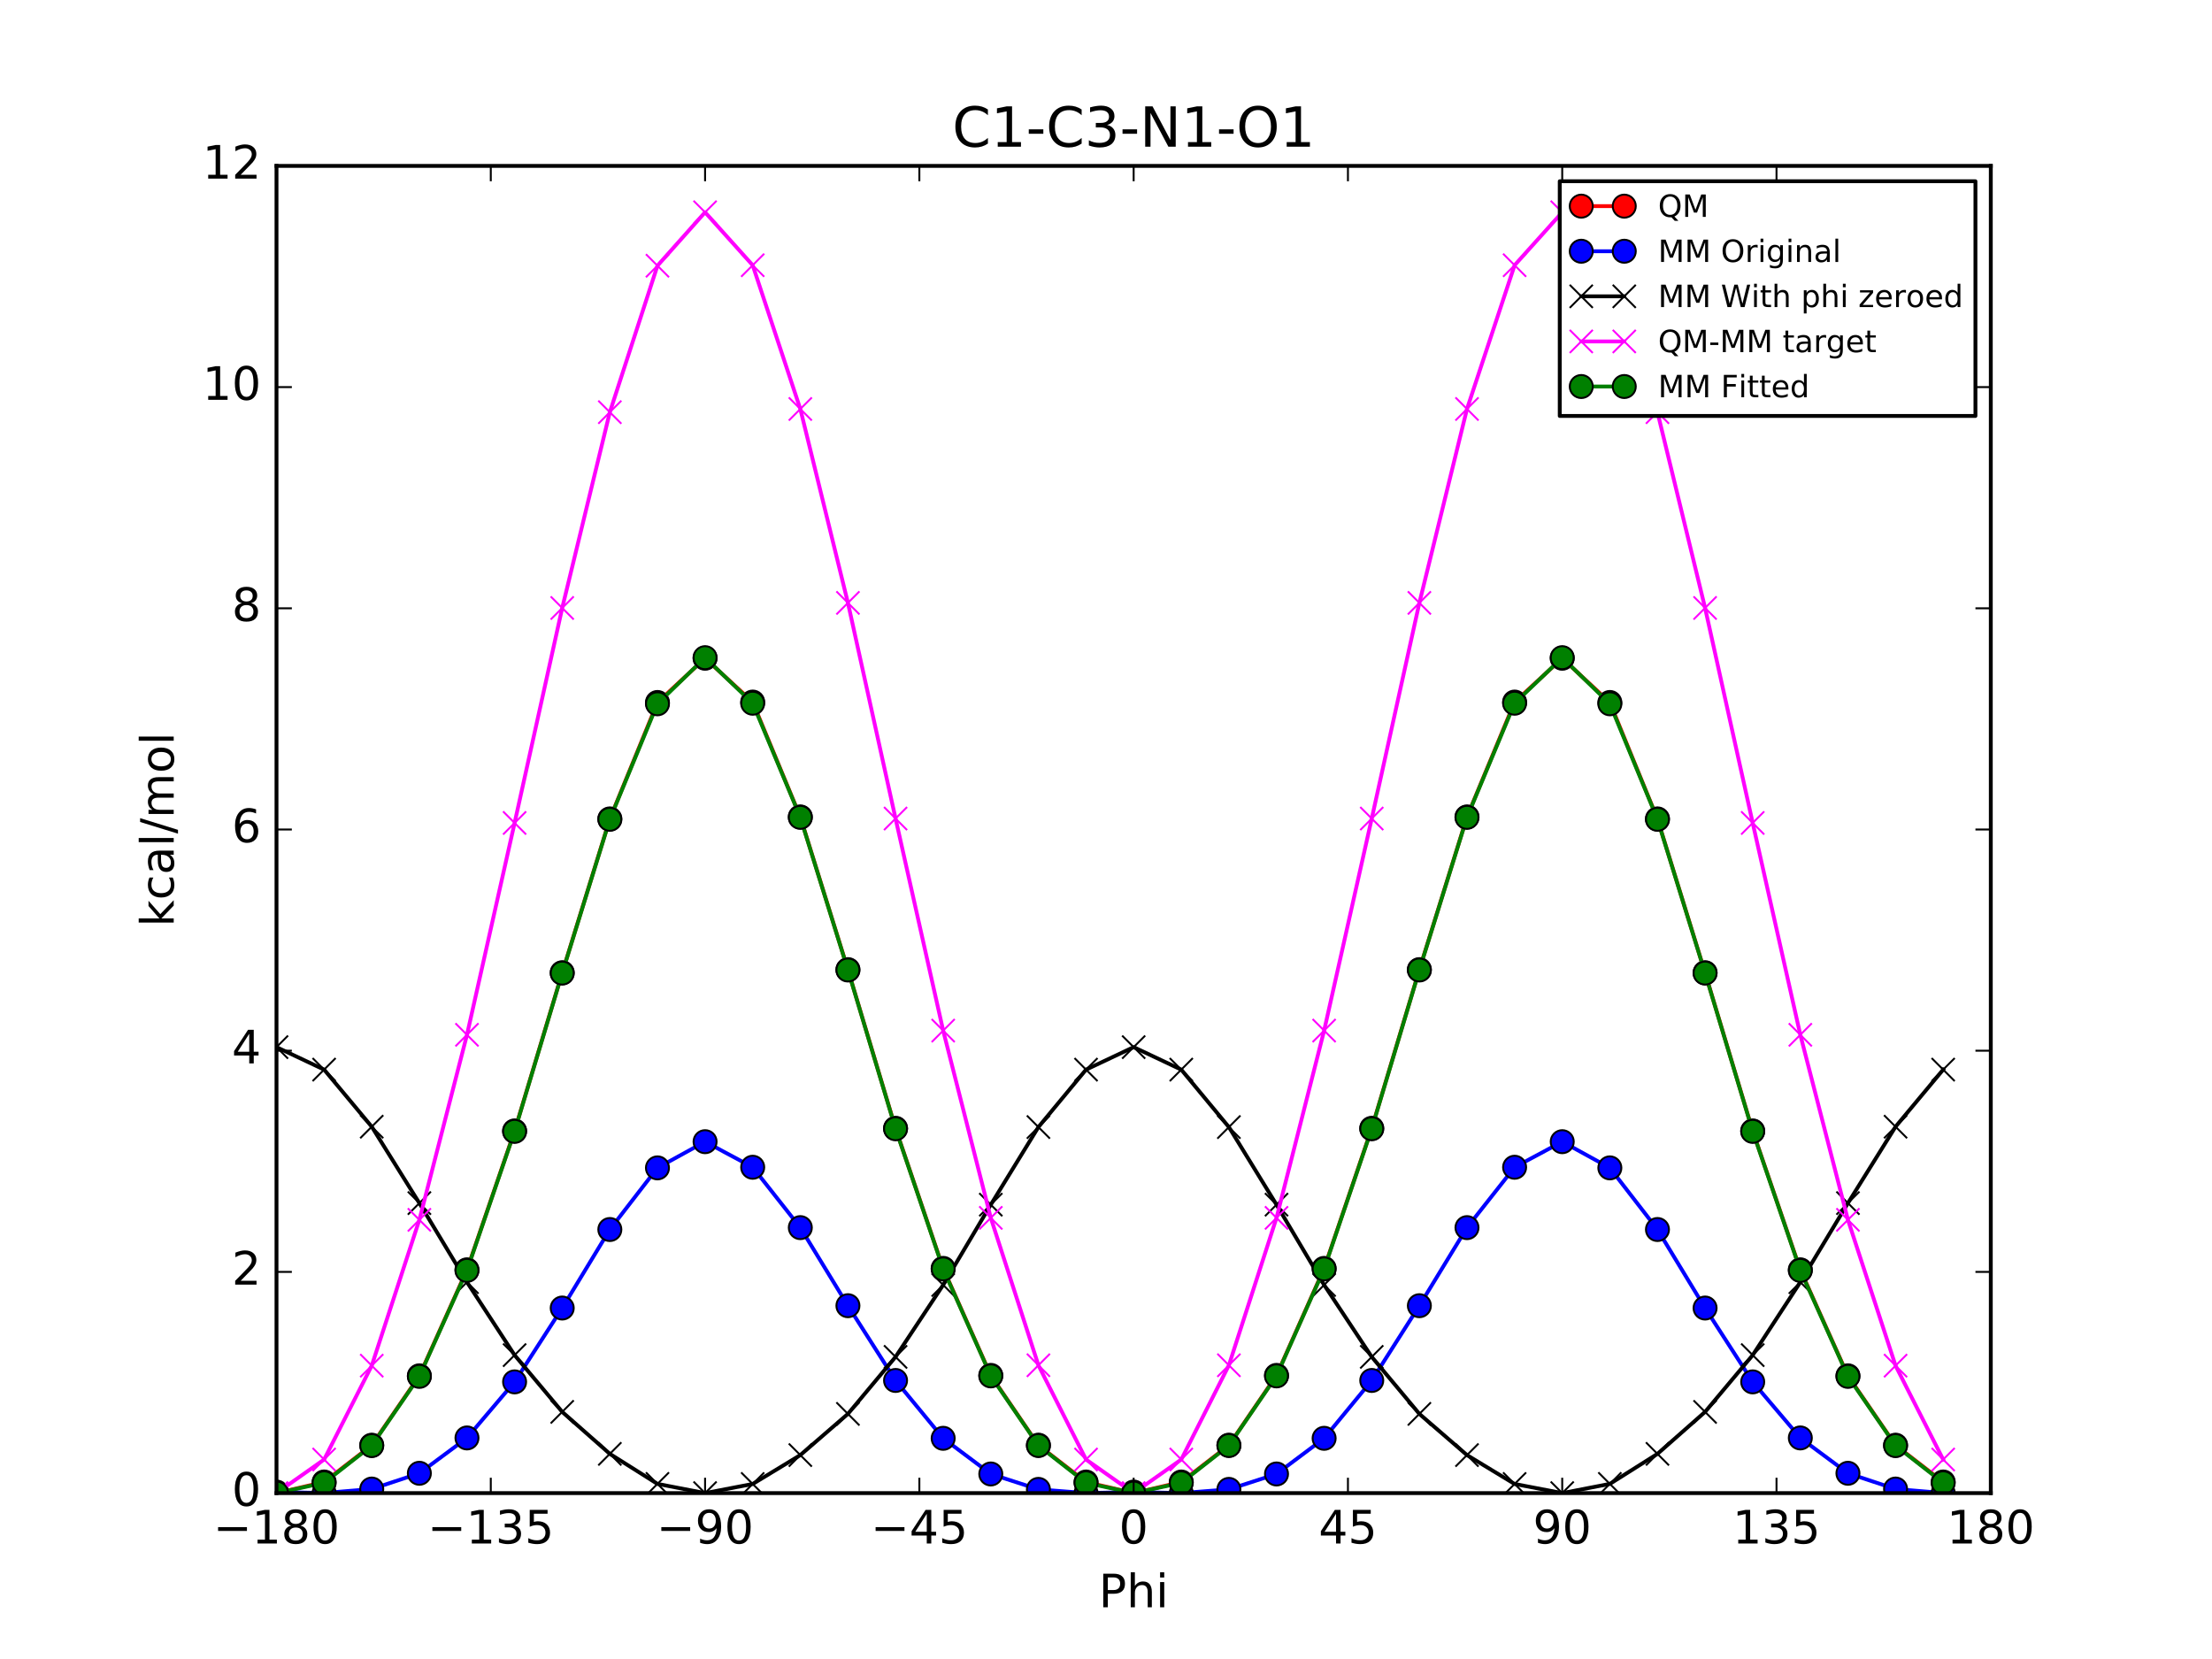<?xml version="1.0" encoding="utf-8" standalone="no"?>
<!DOCTYPE svg PUBLIC "-//W3C//DTD SVG 1.1//EN"
  "http://www.w3.org/Graphics/SVG/1.1/DTD/svg11.dtd">
<!-- Created with matplotlib (http://matplotlib.org/) -->
<svg height="432pt" version="1.1" viewBox="0 0 576 432" width="576pt" xmlns="http://www.w3.org/2000/svg" xmlns:xlink="http://www.w3.org/1999/xlink">
 <defs>
  <style type="text/css">
*{stroke-linecap:butt;stroke-linejoin:round;stroke-miterlimit:100000;}
  </style>
 </defs>
 <g id="figure_1">
  <g id="patch_1">
   <path d="M 0 432 
L 576 432 
L 576 0 
L 0 0 
z
" style="fill:#ffffff;"/>
  </g>
  <g id="axes_1">
   <g id="patch_2">
    <path d="M 72 388.8 
L 518.4 388.8 
L 518.4 43.2 
L 72 43.2 
z
" style="fill:#ffffff;"/>
   </g>
   <g id="line2d_1">
    <path clip-path="url(#p443907a403)" d="M 72 388.8 
L 84.4 385.908 
L 96.8 376.331 
L 109.2 358.258 
L 121.6 330.658 
L 134 294.492 
L 146.4 253.295 
L 158.8 213.243 
L 171.2 182.923 
L 183.6 171.404 
L 196 182.816 
L 208.4 212.728 
L 220.8 252.492 
L 233.2 293.807 
L 245.6 330.288 
L 258 358.15 
L 270.4 376.326 
L 282.8 385.913 
L 295.2 388.8 
L 307.6 385.913 
L 320 376.326 
L 332.4 358.15 
L 344.8 330.288 
L 357.2 293.807 
L 369.6 252.492 
L 382 212.728 
L 394.4 182.816 
L 406.8 171.404 
L 419.2 182.923 
L 431.6 213.243 
L 444 253.295 
L 456.4 294.492 
L 468.8 330.658 
L 481.2 358.258 
L 493.6 376.331 
L 506 385.908 
" style="fill:none;stroke:#ff0000;stroke-linecap:square;"/>
    <defs>
     <path d="M 0 3 
C 0.796 3 1.559 2.684 2.121 2.121 
C 2.684 1.559 3 0.796 3 0 
C 3 -0.796 2.684 -1.559 2.121 -2.121 
C 1.559 -2.684 0.796 -3 0 -3 
C -0.796 -3 -1.559 -2.684 -2.121 -2.121 
C -2.684 -1.559 -3 -0.796 -3 0 
C -3 0.796 -2.684 1.559 -2.121 2.121 
C -1.559 2.684 -0.796 3 0 3 
z
" id="m8c9dadb087" style="stroke:#000000;stroke-width:0.5;"/>
    </defs>
    <g clip-path="url(#p443907a403)">
     <use style="fill:#ff0000;stroke:#000000;stroke-width:0.5;" x="72.0" xlink:href="#m8c9dadb087" y="388.8"/>
     <use style="fill:#ff0000;stroke:#000000;stroke-width:0.5;" x="84.4" xlink:href="#m8c9dadb087" y="385.908"/>
     <use style="fill:#ff0000;stroke:#000000;stroke-width:0.5;" x="96.8" xlink:href="#m8c9dadb087" y="376.331"/>
     <use style="fill:#ff0000;stroke:#000000;stroke-width:0.5;" x="109.2" xlink:href="#m8c9dadb087" y="358.258"/>
     <use style="fill:#ff0000;stroke:#000000;stroke-width:0.5;" x="121.6" xlink:href="#m8c9dadb087" y="330.658"/>
     <use style="fill:#ff0000;stroke:#000000;stroke-width:0.5;" x="134" xlink:href="#m8c9dadb087" y="294.492"/>
     <use style="fill:#ff0000;stroke:#000000;stroke-width:0.5;" x="146.4" xlink:href="#m8c9dadb087" y="253.295"/>
     <use style="fill:#ff0000;stroke:#000000;stroke-width:0.5;" x="158.8" xlink:href="#m8c9dadb087" y="213.243"/>
     <use style="fill:#ff0000;stroke:#000000;stroke-width:0.5;" x="171.2" xlink:href="#m8c9dadb087" y="182.923"/>
     <use style="fill:#ff0000;stroke:#000000;stroke-width:0.5;" x="183.6" xlink:href="#m8c9dadb087" y="171.404"/>
     <use style="fill:#ff0000;stroke:#000000;stroke-width:0.5;" x="196" xlink:href="#m8c9dadb087" y="182.816"/>
     <use style="fill:#ff0000;stroke:#000000;stroke-width:0.5;" x="208.4" xlink:href="#m8c9dadb087" y="212.728"/>
     <use style="fill:#ff0000;stroke:#000000;stroke-width:0.5;" x="220.8" xlink:href="#m8c9dadb087" y="252.492"/>
     <use style="fill:#ff0000;stroke:#000000;stroke-width:0.5;" x="233.2" xlink:href="#m8c9dadb087" y="293.807"/>
     <use style="fill:#ff0000;stroke:#000000;stroke-width:0.5;" x="245.6" xlink:href="#m8c9dadb087" y="330.288"/>
     <use style="fill:#ff0000;stroke:#000000;stroke-width:0.5;" x="258" xlink:href="#m8c9dadb087" y="358.15"/>
     <use style="fill:#ff0000;stroke:#000000;stroke-width:0.5;" x="270.4" xlink:href="#m8c9dadb087" y="376.326"/>
     <use style="fill:#ff0000;stroke:#000000;stroke-width:0.5;" x="282.8" xlink:href="#m8c9dadb087" y="385.913"/>
     <use style="fill:#ff0000;stroke:#000000;stroke-width:0.5;" x="295.2" xlink:href="#m8c9dadb087" y="388.8"/>
     <use style="fill:#ff0000;stroke:#000000;stroke-width:0.5;" x="307.6" xlink:href="#m8c9dadb087" y="385.913"/>
     <use style="fill:#ff0000;stroke:#000000;stroke-width:0.5;" x="320" xlink:href="#m8c9dadb087" y="376.326"/>
     <use style="fill:#ff0000;stroke:#000000;stroke-width:0.5;" x="332.4" xlink:href="#m8c9dadb087" y="358.15"/>
     <use style="fill:#ff0000;stroke:#000000;stroke-width:0.5;" x="344.8" xlink:href="#m8c9dadb087" y="330.288"/>
     <use style="fill:#ff0000;stroke:#000000;stroke-width:0.5;" x="357.2" xlink:href="#m8c9dadb087" y="293.807"/>
     <use style="fill:#ff0000;stroke:#000000;stroke-width:0.5;" x="369.6" xlink:href="#m8c9dadb087" y="252.492"/>
     <use style="fill:#ff0000;stroke:#000000;stroke-width:0.5;" x="382" xlink:href="#m8c9dadb087" y="212.728"/>
     <use style="fill:#ff0000;stroke:#000000;stroke-width:0.5;" x="394.4" xlink:href="#m8c9dadb087" y="182.816"/>
     <use style="fill:#ff0000;stroke:#000000;stroke-width:0.5;" x="406.8" xlink:href="#m8c9dadb087" y="171.404"/>
     <use style="fill:#ff0000;stroke:#000000;stroke-width:0.5;" x="419.2" xlink:href="#m8c9dadb087" y="182.923"/>
     <use style="fill:#ff0000;stroke:#000000;stroke-width:0.5;" x="431.6" xlink:href="#m8c9dadb087" y="213.243"/>
     <use style="fill:#ff0000;stroke:#000000;stroke-width:0.5;" x="444" xlink:href="#m8c9dadb087" y="253.295"/>
     <use style="fill:#ff0000;stroke:#000000;stroke-width:0.5;" x="456.4" xlink:href="#m8c9dadb087" y="294.492"/>
     <use style="fill:#ff0000;stroke:#000000;stroke-width:0.5;" x="468.8" xlink:href="#m8c9dadb087" y="330.658"/>
     <use style="fill:#ff0000;stroke:#000000;stroke-width:0.5;" x="481.2" xlink:href="#m8c9dadb087" y="358.258"/>
     <use style="fill:#ff0000;stroke:#000000;stroke-width:0.5;" x="493.6" xlink:href="#m8c9dadb087" y="376.331"/>
     <use style="fill:#ff0000;stroke:#000000;stroke-width:0.5;" x="506" xlink:href="#m8c9dadb087" y="385.908"/>
    </g>
   </g>
   <g id="line2d_2">
    <path clip-path="url(#p443907a403)" d="M 72 388.525 
L 84.4 388.777 
L 96.8 387.743 
L 109.2 383.638 
L 121.6 374.436 
L 134 359.839 
L 146.4 340.609 
L 158.8 320.163 
L 171.2 304.113 
L 183.6 297.294 
L 196 303.949 
L 208.4 319.671 
L 220.8 340.003 
L 233.2 359.468 
L 245.6 374.532 
L 258 383.82 
L 270.4 387.834 
L 282.8 388.8 
L 295.2 388.525 
L 307.6 388.8 
L 320 387.834 
L 332.4 383.82 
L 344.8 374.532 
L 357.2 359.468 
L 369.6 340.003 
L 382 319.672 
L 394.4 303.949 
L 406.8 297.293 
L 419.2 304.113 
L 431.6 320.162 
L 444 340.609 
L 456.4 359.838 
L 468.8 374.436 
L 481.2 383.638 
L 493.6 387.743 
L 506 388.777 
" style="fill:none;stroke:#0000ff;stroke-linecap:square;"/>
    <defs>
     <path d="M 0 3 
C 0.796 3 1.559 2.684 2.121 2.121 
C 2.684 1.559 3 0.796 3 0 
C 3 -0.796 2.684 -1.559 2.121 -2.121 
C 1.559 -2.684 0.796 -3 0 -3 
C -0.796 -3 -1.559 -2.684 -2.121 -2.121 
C -2.684 -1.559 -3 -0.796 -3 0 
C -3 0.796 -2.684 1.559 -2.121 2.121 
C -1.559 2.684 -0.796 3 0 3 
z
" id="mc5189f7832" style="stroke:#000000;stroke-width:0.5;"/>
    </defs>
    <g clip-path="url(#p443907a403)">
     <use style="fill:#0000ff;stroke:#000000;stroke-width:0.5;" x="72.0" xlink:href="#mc5189f7832" y="388.525"/>
     <use style="fill:#0000ff;stroke:#000000;stroke-width:0.5;" x="84.4" xlink:href="#mc5189f7832" y="388.777"/>
     <use style="fill:#0000ff;stroke:#000000;stroke-width:0.5;" x="96.8" xlink:href="#mc5189f7832" y="387.743"/>
     <use style="fill:#0000ff;stroke:#000000;stroke-width:0.5;" x="109.2" xlink:href="#mc5189f7832" y="383.638"/>
     <use style="fill:#0000ff;stroke:#000000;stroke-width:0.5;" x="121.6" xlink:href="#mc5189f7832" y="374.436"/>
     <use style="fill:#0000ff;stroke:#000000;stroke-width:0.5;" x="134" xlink:href="#mc5189f7832" y="359.839"/>
     <use style="fill:#0000ff;stroke:#000000;stroke-width:0.5;" x="146.4" xlink:href="#mc5189f7832" y="340.609"/>
     <use style="fill:#0000ff;stroke:#000000;stroke-width:0.5;" x="158.8" xlink:href="#mc5189f7832" y="320.163"/>
     <use style="fill:#0000ff;stroke:#000000;stroke-width:0.5;" x="171.2" xlink:href="#mc5189f7832" y="304.113"/>
     <use style="fill:#0000ff;stroke:#000000;stroke-width:0.5;" x="183.6" xlink:href="#mc5189f7832" y="297.294"/>
     <use style="fill:#0000ff;stroke:#000000;stroke-width:0.5;" x="196" xlink:href="#mc5189f7832" y="303.949"/>
     <use style="fill:#0000ff;stroke:#000000;stroke-width:0.5;" x="208.4" xlink:href="#mc5189f7832" y="319.671"/>
     <use style="fill:#0000ff;stroke:#000000;stroke-width:0.5;" x="220.8" xlink:href="#mc5189f7832" y="340.003"/>
     <use style="fill:#0000ff;stroke:#000000;stroke-width:0.5;" x="233.2" xlink:href="#mc5189f7832" y="359.468"/>
     <use style="fill:#0000ff;stroke:#000000;stroke-width:0.5;" x="245.6" xlink:href="#mc5189f7832" y="374.532"/>
     <use style="fill:#0000ff;stroke:#000000;stroke-width:0.5;" x="258" xlink:href="#mc5189f7832" y="383.82"/>
     <use style="fill:#0000ff;stroke:#000000;stroke-width:0.5;" x="270.4" xlink:href="#mc5189f7832" y="387.834"/>
     <use style="fill:#0000ff;stroke:#000000;stroke-width:0.5;" x="282.8" xlink:href="#mc5189f7832" y="388.8"/>
     <use style="fill:#0000ff;stroke:#000000;stroke-width:0.5;" x="295.2" xlink:href="#mc5189f7832" y="388.525"/>
     <use style="fill:#0000ff;stroke:#000000;stroke-width:0.5;" x="307.6" xlink:href="#mc5189f7832" y="388.8"/>
     <use style="fill:#0000ff;stroke:#000000;stroke-width:0.5;" x="320" xlink:href="#mc5189f7832" y="387.834"/>
     <use style="fill:#0000ff;stroke:#000000;stroke-width:0.5;" x="332.4" xlink:href="#mc5189f7832" y="383.82"/>
     <use style="fill:#0000ff;stroke:#000000;stroke-width:0.5;" x="344.8" xlink:href="#mc5189f7832" y="374.532"/>
     <use style="fill:#0000ff;stroke:#000000;stroke-width:0.5;" x="357.2" xlink:href="#mc5189f7832" y="359.468"/>
     <use style="fill:#0000ff;stroke:#000000;stroke-width:0.5;" x="369.6" xlink:href="#mc5189f7832" y="340.003"/>
     <use style="fill:#0000ff;stroke:#000000;stroke-width:0.5;" x="382" xlink:href="#mc5189f7832" y="319.672"/>
     <use style="fill:#0000ff;stroke:#000000;stroke-width:0.5;" x="394.4" xlink:href="#mc5189f7832" y="303.949"/>
     <use style="fill:#0000ff;stroke:#000000;stroke-width:0.5;" x="406.8" xlink:href="#mc5189f7832" y="297.293"/>
     <use style="fill:#0000ff;stroke:#000000;stroke-width:0.5;" x="419.2" xlink:href="#mc5189f7832" y="304.113"/>
     <use style="fill:#0000ff;stroke:#000000;stroke-width:0.5;" x="431.6" xlink:href="#mc5189f7832" y="320.162"/>
     <use style="fill:#0000ff;stroke:#000000;stroke-width:0.5;" x="444" xlink:href="#mc5189f7832" y="340.609"/>
     <use style="fill:#0000ff;stroke:#000000;stroke-width:0.5;" x="456.4" xlink:href="#mc5189f7832" y="359.838"/>
     <use style="fill:#0000ff;stroke:#000000;stroke-width:0.5;" x="468.8" xlink:href="#mc5189f7832" y="374.436"/>
     <use style="fill:#0000ff;stroke:#000000;stroke-width:0.5;" x="481.2" xlink:href="#mc5189f7832" y="383.638"/>
     <use style="fill:#0000ff;stroke:#000000;stroke-width:0.5;" x="493.6" xlink:href="#mc5189f7832" y="387.743"/>
     <use style="fill:#0000ff;stroke:#000000;stroke-width:0.5;" x="506" xlink:href="#mc5189f7832" y="388.777"/>
    </g>
   </g>
   <g id="line2d_3">
    <path clip-path="url(#p443907a403)" d="M 72 272.671 
L 84.4 278.524 
L 96.8 293.389 
L 109.2 313.286 
L 121.6 333.869 
L 134 352.871 
L 146.4 367.652 
L 158.8 378.582 
L 171.2 386.402 
L 183.6 388.8 
L 196 386.423 
L 208.4 378.902 
L 220.8 368.173 
L 233.2 353.33 
L 245.6 334.599 
L 258 313.692 
L 270.4 293.489 
L 282.8 278.529 
L 295.2 272.671 
L 307.6 278.529 
L 320 293.489 
L 332.4 313.692 
L 344.8 334.599 
L 357.2 353.33 
L 369.6 368.173 
L 382 378.903 
L 394.4 386.424 
L 406.8 388.799 
L 419.2 386.402 
L 431.6 378.581 
L 444 367.653 
L 456.4 352.87 
L 468.8 333.869 
L 481.2 313.286 
L 493.6 293.39 
L 506 278.524 
" style="fill:none;stroke:#000000;stroke-linecap:square;"/>
    <defs>
     <path d="M -3 3 
L 3 -3 
M -3 -3 
L 3 3 
" id="m970856cabe" style="stroke:#000000;stroke-width:0.5;"/>
    </defs>
    <g clip-path="url(#p443907a403)">
     <use style="stroke:#000000;stroke-width:0.5;" x="72.0" xlink:href="#m970856cabe" y="272.671"/>
     <use style="stroke:#000000;stroke-width:0.5;" x="84.4" xlink:href="#m970856cabe" y="278.524"/>
     <use style="stroke:#000000;stroke-width:0.5;" x="96.8" xlink:href="#m970856cabe" y="293.389"/>
     <use style="stroke:#000000;stroke-width:0.5;" x="109.2" xlink:href="#m970856cabe" y="313.286"/>
     <use style="stroke:#000000;stroke-width:0.5;" x="121.6" xlink:href="#m970856cabe" y="333.869"/>
     <use style="stroke:#000000;stroke-width:0.5;" x="134" xlink:href="#m970856cabe" y="352.871"/>
     <use style="stroke:#000000;stroke-width:0.5;" x="146.4" xlink:href="#m970856cabe" y="367.652"/>
     <use style="stroke:#000000;stroke-width:0.5;" x="158.8" xlink:href="#m970856cabe" y="378.582"/>
     <use style="stroke:#000000;stroke-width:0.5;" x="171.2" xlink:href="#m970856cabe" y="386.402"/>
     <use style="stroke:#000000;stroke-width:0.5;" x="183.6" xlink:href="#m970856cabe" y="388.8"/>
     <use style="stroke:#000000;stroke-width:0.5;" x="196" xlink:href="#m970856cabe" y="386.423"/>
     <use style="stroke:#000000;stroke-width:0.5;" x="208.4" xlink:href="#m970856cabe" y="378.902"/>
     <use style="stroke:#000000;stroke-width:0.5;" x="220.8" xlink:href="#m970856cabe" y="368.173"/>
     <use style="stroke:#000000;stroke-width:0.5;" x="233.2" xlink:href="#m970856cabe" y="353.33"/>
     <use style="stroke:#000000;stroke-width:0.5;" x="245.6" xlink:href="#m970856cabe" y="334.599"/>
     <use style="stroke:#000000;stroke-width:0.5;" x="258" xlink:href="#m970856cabe" y="313.692"/>
     <use style="stroke:#000000;stroke-width:0.5;" x="270.4" xlink:href="#m970856cabe" y="293.489"/>
     <use style="stroke:#000000;stroke-width:0.5;" x="282.8" xlink:href="#m970856cabe" y="278.529"/>
     <use style="stroke:#000000;stroke-width:0.5;" x="295.2" xlink:href="#m970856cabe" y="272.671"/>
     <use style="stroke:#000000;stroke-width:0.5;" x="307.6" xlink:href="#m970856cabe" y="278.529"/>
     <use style="stroke:#000000;stroke-width:0.5;" x="320" xlink:href="#m970856cabe" y="293.489"/>
     <use style="stroke:#000000;stroke-width:0.5;" x="332.4" xlink:href="#m970856cabe" y="313.692"/>
     <use style="stroke:#000000;stroke-width:0.5;" x="344.8" xlink:href="#m970856cabe" y="334.599"/>
     <use style="stroke:#000000;stroke-width:0.5;" x="357.2" xlink:href="#m970856cabe" y="353.33"/>
     <use style="stroke:#000000;stroke-width:0.5;" x="369.6" xlink:href="#m970856cabe" y="368.173"/>
     <use style="stroke:#000000;stroke-width:0.5;" x="382" xlink:href="#m970856cabe" y="378.903"/>
     <use style="stroke:#000000;stroke-width:0.5;" x="394.4" xlink:href="#m970856cabe" y="386.424"/>
     <use style="stroke:#000000;stroke-width:0.5;" x="406.8" xlink:href="#m970856cabe" y="388.799"/>
     <use style="stroke:#000000;stroke-width:0.5;" x="419.2" xlink:href="#m970856cabe" y="386.402"/>
     <use style="stroke:#000000;stroke-width:0.5;" x="431.6" xlink:href="#m970856cabe" y="378.581"/>
     <use style="stroke:#000000;stroke-width:0.5;" x="444" xlink:href="#m970856cabe" y="367.653"/>
     <use style="stroke:#000000;stroke-width:0.5;" x="456.4" xlink:href="#m970856cabe" y="352.87"/>
     <use style="stroke:#000000;stroke-width:0.5;" x="468.8" xlink:href="#m970856cabe" y="333.869"/>
     <use style="stroke:#000000;stroke-width:0.5;" x="481.2" xlink:href="#m970856cabe" y="313.286"/>
     <use style="stroke:#000000;stroke-width:0.5;" x="493.6" xlink:href="#m970856cabe" y="293.39"/>
     <use style="stroke:#000000;stroke-width:0.5;" x="506" xlink:href="#m970856cabe" y="278.524"/>
    </g>
   </g>
   <g id="line2d_4">
    <path clip-path="url(#p443907a403)" d="M 72 388.8 
L 84.4 380.056 
L 96.8 355.614 
L 109.2 317.644 
L 121.6 269.461 
L 134 214.293 
L 146.4 158.314 
L 158.8 107.332 
L 171.2 69.192 
L 183.6 55.275 
L 196 69.065 
L 208.4 106.498 
L 220.8 156.991 
L 233.2 213.148 
L 245.6 268.361 
L 258 317.13 
L 270.4 355.508 
L 282.8 380.055 
L 295.2 388.8 
L 307.6 380.055 
L 320 355.509 
L 332.4 317.129 
L 344.8 268.36 
L 357.2 213.148 
L 369.6 156.99 
L 382 106.497 
L 394.4 69.064 
L 406.8 55.276 
L 419.2 69.192 
L 431.6 107.333 
L 444 158.313 
L 456.4 214.294 
L 468.8 269.461 
L 481.2 317.643 
L 493.6 355.613 
L 506 380.056 
" style="fill:none;stroke:#ff00ff;stroke-linecap:square;"/>
    <defs>
     <path d="M -3 3 
L 3 -3 
M -3 -3 
L 3 3 
" id="md7532c8104" style="stroke:#ff00ff;stroke-width:0.5;"/>
    </defs>
    <g clip-path="url(#p443907a403)">
     <use style="fill:#ff00ff;stroke:#ff00ff;stroke-width:0.5;" x="72.0" xlink:href="#md7532c8104" y="388.8"/>
     <use style="fill:#ff00ff;stroke:#ff00ff;stroke-width:0.5;" x="84.4" xlink:href="#md7532c8104" y="380.056"/>
     <use style="fill:#ff00ff;stroke:#ff00ff;stroke-width:0.5;" x="96.8" xlink:href="#md7532c8104" y="355.614"/>
     <use style="fill:#ff00ff;stroke:#ff00ff;stroke-width:0.5;" x="109.2" xlink:href="#md7532c8104" y="317.644"/>
     <use style="fill:#ff00ff;stroke:#ff00ff;stroke-width:0.5;" x="121.6" xlink:href="#md7532c8104" y="269.461"/>
     <use style="fill:#ff00ff;stroke:#ff00ff;stroke-width:0.5;" x="134" xlink:href="#md7532c8104" y="214.293"/>
     <use style="fill:#ff00ff;stroke:#ff00ff;stroke-width:0.5;" x="146.4" xlink:href="#md7532c8104" y="158.314"/>
     <use style="fill:#ff00ff;stroke:#ff00ff;stroke-width:0.5;" x="158.8" xlink:href="#md7532c8104" y="107.332"/>
     <use style="fill:#ff00ff;stroke:#ff00ff;stroke-width:0.5;" x="171.2" xlink:href="#md7532c8104" y="69.192"/>
     <use style="fill:#ff00ff;stroke:#ff00ff;stroke-width:0.5;" x="183.6" xlink:href="#md7532c8104" y="55.275"/>
     <use style="fill:#ff00ff;stroke:#ff00ff;stroke-width:0.5;" x="196" xlink:href="#md7532c8104" y="69.065"/>
     <use style="fill:#ff00ff;stroke:#ff00ff;stroke-width:0.5;" x="208.4" xlink:href="#md7532c8104" y="106.498"/>
     <use style="fill:#ff00ff;stroke:#ff00ff;stroke-width:0.5;" x="220.8" xlink:href="#md7532c8104" y="156.991"/>
     <use style="fill:#ff00ff;stroke:#ff00ff;stroke-width:0.5;" x="233.2" xlink:href="#md7532c8104" y="213.148"/>
     <use style="fill:#ff00ff;stroke:#ff00ff;stroke-width:0.5;" x="245.6" xlink:href="#md7532c8104" y="268.361"/>
     <use style="fill:#ff00ff;stroke:#ff00ff;stroke-width:0.5;" x="258" xlink:href="#md7532c8104" y="317.13"/>
     <use style="fill:#ff00ff;stroke:#ff00ff;stroke-width:0.5;" x="270.4" xlink:href="#md7532c8104" y="355.508"/>
     <use style="fill:#ff00ff;stroke:#ff00ff;stroke-width:0.5;" x="282.8" xlink:href="#md7532c8104" y="380.055"/>
     <use style="fill:#ff00ff;stroke:#ff00ff;stroke-width:0.5;" x="295.2" xlink:href="#md7532c8104" y="388.8"/>
     <use style="fill:#ff00ff;stroke:#ff00ff;stroke-width:0.5;" x="307.6" xlink:href="#md7532c8104" y="380.055"/>
     <use style="fill:#ff00ff;stroke:#ff00ff;stroke-width:0.5;" x="320" xlink:href="#md7532c8104" y="355.509"/>
     <use style="fill:#ff00ff;stroke:#ff00ff;stroke-width:0.5;" x="332.4" xlink:href="#md7532c8104" y="317.129"/>
     <use style="fill:#ff00ff;stroke:#ff00ff;stroke-width:0.5;" x="344.8" xlink:href="#md7532c8104" y="268.36"/>
     <use style="fill:#ff00ff;stroke:#ff00ff;stroke-width:0.5;" x="357.2" xlink:href="#md7532c8104" y="213.148"/>
     <use style="fill:#ff00ff;stroke:#ff00ff;stroke-width:0.5;" x="369.6" xlink:href="#md7532c8104" y="156.99"/>
     <use style="fill:#ff00ff;stroke:#ff00ff;stroke-width:0.5;" x="382" xlink:href="#md7532c8104" y="106.497"/>
     <use style="fill:#ff00ff;stroke:#ff00ff;stroke-width:0.5;" x="394.4" xlink:href="#md7532c8104" y="69.064"/>
     <use style="fill:#ff00ff;stroke:#ff00ff;stroke-width:0.5;" x="406.8" xlink:href="#md7532c8104" y="55.276"/>
     <use style="fill:#ff00ff;stroke:#ff00ff;stroke-width:0.5;" x="419.2" xlink:href="#md7532c8104" y="69.192"/>
     <use style="fill:#ff00ff;stroke:#ff00ff;stroke-width:0.5;" x="431.6" xlink:href="#md7532c8104" y="107.333"/>
     <use style="fill:#ff00ff;stroke:#ff00ff;stroke-width:0.5;" x="444" xlink:href="#md7532c8104" y="158.313"/>
     <use style="fill:#ff00ff;stroke:#ff00ff;stroke-width:0.5;" x="456.4" xlink:href="#md7532c8104" y="214.294"/>
     <use style="fill:#ff00ff;stroke:#ff00ff;stroke-width:0.5;" x="468.8" xlink:href="#md7532c8104" y="269.461"/>
     <use style="fill:#ff00ff;stroke:#ff00ff;stroke-width:0.5;" x="481.2" xlink:href="#md7532c8104" y="317.643"/>
     <use style="fill:#ff00ff;stroke:#ff00ff;stroke-width:0.5;" x="493.6" xlink:href="#md7532c8104" y="355.613"/>
     <use style="fill:#ff00ff;stroke:#ff00ff;stroke-width:0.5;" x="506" xlink:href="#md7532c8104" y="380.056"/>
    </g>
   </g>
   <g id="line2d_5">
    <path clip-path="url(#p443907a403)" d="M 72 388.8 
L 84.4 386.125 
L 96.8 376.433 
L 109.2 358.407 
L 121.6 330.815 
L 134 294.609 
L 146.4 253.388 
L 158.8 213.347 
L 171.2 183.267 
L 183.6 171.252 
L 196 183.118 
L 208.4 212.834 
L 220.8 252.586 
L 233.2 293.925 
L 245.6 330.43 
L 258 358.284 
L 270.4 376.417 
L 282.8 386.129 
L 295.2 388.8 
L 307.6 386.13 
L 320 376.417 
L 332.4 358.284 
L 344.8 330.43 
L 357.2 293.925 
L 369.6 252.586 
L 382 212.835 
L 394.4 183.118 
L 406.8 171.251 
L 419.2 183.267 
L 431.6 213.346 
L 444 253.388 
L 456.4 294.608 
L 468.8 330.816 
L 481.2 358.407 
L 493.6 376.434 
L 506 386.125 
" style="fill:none;stroke:#008000;stroke-linecap:square;"/>
    <defs>
     <path d="M 0 3 
C 0.796 3 1.559 2.684 2.121 2.121 
C 2.684 1.559 3 0.796 3 0 
C 3 -0.796 2.684 -1.559 2.121 -2.121 
C 1.559 -2.684 0.796 -3 0 -3 
C -0.796 -3 -1.559 -2.684 -2.121 -2.121 
C -2.684 -1.559 -3 -0.796 -3 0 
C -3 0.796 -2.684 1.559 -2.121 2.121 
C -1.559 2.684 -0.796 3 0 3 
z
" id="m79e437dbd1" style="stroke:#000000;stroke-width:0.5;"/>
    </defs>
    <g clip-path="url(#p443907a403)">
     <use style="fill:#008000;stroke:#000000;stroke-width:0.5;" x="72.0" xlink:href="#m79e437dbd1" y="388.8"/>
     <use style="fill:#008000;stroke:#000000;stroke-width:0.5;" x="84.4" xlink:href="#m79e437dbd1" y="386.125"/>
     <use style="fill:#008000;stroke:#000000;stroke-width:0.5;" x="96.8" xlink:href="#m79e437dbd1" y="376.433"/>
     <use style="fill:#008000;stroke:#000000;stroke-width:0.5;" x="109.2" xlink:href="#m79e437dbd1" y="358.407"/>
     <use style="fill:#008000;stroke:#000000;stroke-width:0.5;" x="121.6" xlink:href="#m79e437dbd1" y="330.815"/>
     <use style="fill:#008000;stroke:#000000;stroke-width:0.5;" x="134" xlink:href="#m79e437dbd1" y="294.609"/>
     <use style="fill:#008000;stroke:#000000;stroke-width:0.5;" x="146.4" xlink:href="#m79e437dbd1" y="253.388"/>
     <use style="fill:#008000;stroke:#000000;stroke-width:0.5;" x="158.8" xlink:href="#m79e437dbd1" y="213.347"/>
     <use style="fill:#008000;stroke:#000000;stroke-width:0.5;" x="171.2" xlink:href="#m79e437dbd1" y="183.267"/>
     <use style="fill:#008000;stroke:#000000;stroke-width:0.5;" x="183.6" xlink:href="#m79e437dbd1" y="171.252"/>
     <use style="fill:#008000;stroke:#000000;stroke-width:0.5;" x="196" xlink:href="#m79e437dbd1" y="183.118"/>
     <use style="fill:#008000;stroke:#000000;stroke-width:0.5;" x="208.4" xlink:href="#m79e437dbd1" y="212.834"/>
     <use style="fill:#008000;stroke:#000000;stroke-width:0.5;" x="220.8" xlink:href="#m79e437dbd1" y="252.586"/>
     <use style="fill:#008000;stroke:#000000;stroke-width:0.5;" x="233.2" xlink:href="#m79e437dbd1" y="293.925"/>
     <use style="fill:#008000;stroke:#000000;stroke-width:0.5;" x="245.6" xlink:href="#m79e437dbd1" y="330.43"/>
     <use style="fill:#008000;stroke:#000000;stroke-width:0.5;" x="258" xlink:href="#m79e437dbd1" y="358.284"/>
     <use style="fill:#008000;stroke:#000000;stroke-width:0.5;" x="270.4" xlink:href="#m79e437dbd1" y="376.417"/>
     <use style="fill:#008000;stroke:#000000;stroke-width:0.5;" x="282.8" xlink:href="#m79e437dbd1" y="386.129"/>
     <use style="fill:#008000;stroke:#000000;stroke-width:0.5;" x="295.2" xlink:href="#m79e437dbd1" y="388.8"/>
     <use style="fill:#008000;stroke:#000000;stroke-width:0.5;" x="307.6" xlink:href="#m79e437dbd1" y="386.13"/>
     <use style="fill:#008000;stroke:#000000;stroke-width:0.5;" x="320" xlink:href="#m79e437dbd1" y="376.417"/>
     <use style="fill:#008000;stroke:#000000;stroke-width:0.5;" x="332.4" xlink:href="#m79e437dbd1" y="358.284"/>
     <use style="fill:#008000;stroke:#000000;stroke-width:0.5;" x="344.8" xlink:href="#m79e437dbd1" y="330.43"/>
     <use style="fill:#008000;stroke:#000000;stroke-width:0.5;" x="357.2" xlink:href="#m79e437dbd1" y="293.925"/>
     <use style="fill:#008000;stroke:#000000;stroke-width:0.5;" x="369.6" xlink:href="#m79e437dbd1" y="252.586"/>
     <use style="fill:#008000;stroke:#000000;stroke-width:0.5;" x="382" xlink:href="#m79e437dbd1" y="212.835"/>
     <use style="fill:#008000;stroke:#000000;stroke-width:0.5;" x="394.4" xlink:href="#m79e437dbd1" y="183.118"/>
     <use style="fill:#008000;stroke:#000000;stroke-width:0.5;" x="406.8" xlink:href="#m79e437dbd1" y="171.251"/>
     <use style="fill:#008000;stroke:#000000;stroke-width:0.5;" x="419.2" xlink:href="#m79e437dbd1" y="183.267"/>
     <use style="fill:#008000;stroke:#000000;stroke-width:0.5;" x="431.6" xlink:href="#m79e437dbd1" y="213.346"/>
     <use style="fill:#008000;stroke:#000000;stroke-width:0.5;" x="444" xlink:href="#m79e437dbd1" y="253.388"/>
     <use style="fill:#008000;stroke:#000000;stroke-width:0.5;" x="456.4" xlink:href="#m79e437dbd1" y="294.608"/>
     <use style="fill:#008000;stroke:#000000;stroke-width:0.5;" x="468.8" xlink:href="#m79e437dbd1" y="330.816"/>
     <use style="fill:#008000;stroke:#000000;stroke-width:0.5;" x="481.2" xlink:href="#m79e437dbd1" y="358.407"/>
     <use style="fill:#008000;stroke:#000000;stroke-width:0.5;" x="493.6" xlink:href="#m79e437dbd1" y="376.434"/>
     <use style="fill:#008000;stroke:#000000;stroke-width:0.5;" x="506" xlink:href="#m79e437dbd1" y="386.125"/>
    </g>
   </g>
   <g id="patch_3">
    <path d="M 72 388.8 
L 518.4 388.8 
" style="fill:none;stroke:#000000;stroke-linecap:square;stroke-linejoin:miter;"/>
   </g>
   <g id="patch_4">
    <path d="M 518.4 388.8 
L 518.4 43.2 
" style="fill:none;stroke:#000000;stroke-linecap:square;stroke-linejoin:miter;"/>
   </g>
   <g id="patch_5">
    <path d="M 72 388.8 
L 72 43.2 
" style="fill:none;stroke:#000000;stroke-linecap:square;stroke-linejoin:miter;"/>
   </g>
   <g id="patch_6">
    <path d="M 72 43.2 
L 518.4 43.2 
" style="fill:none;stroke:#000000;stroke-linecap:square;stroke-linejoin:miter;"/>
   </g>
   <g id="matplotlib.axis_1">
    <g id="xtick_1">
     <g id="line2d_6">
      <defs>
       <path d="M 0 0 
L 0 -4 
" id="mfe890908b9" style="stroke:#000000;stroke-width:0.5;"/>
      </defs>
      <g>
       <use style="stroke:#000000;stroke-width:0.5;" x="72.0" xlink:href="#mfe890908b9" y="388.8"/>
      </g>
     </g>
     <g id="line2d_7">
      <defs>
       <path d="M 0 0 
L 0 4 
" id="ma6ab5b6f54" style="stroke:#000000;stroke-width:0.5;"/>
      </defs>
      <g>
       <use style="stroke:#000000;stroke-width:0.5;" x="72.0" xlink:href="#ma6ab5b6f54" y="43.2"/>
      </g>
     </g>
     <g id="text_1">
      <!-- −180 -->
      <defs>
       <path d="M 12.406 8.297 
L 28.516 8.297 
L 28.516 63.922 
L 10.984 60.406 
L 10.984 69.391 
L 28.422 72.906 
L 38.281 72.906 
L 38.281 8.297 
L 54.391 8.297 
L 54.391 0 
L 12.406 0 
z
" id="BitstreamVeraSans-Roman-31"/>
       <path d="M 31.781 34.625 
Q 24.75 34.625 20.719 30.859 
Q 16.703 27.094 16.703 20.516 
Q 16.703 13.922 20.719 10.156 
Q 24.75 6.391 31.781 6.391 
Q 38.812 6.391 42.859 10.172 
Q 46.922 13.969 46.922 20.516 
Q 46.922 27.094 42.891 30.859 
Q 38.875 34.625 31.781 34.625 
M 21.922 38.812 
Q 15.578 40.375 12.031 44.719 
Q 8.5 49.078 8.5 55.328 
Q 8.5 64.062 14.719 69.141 
Q 20.953 74.219 31.781 74.219 
Q 42.672 74.219 48.875 69.141 
Q 55.078 64.062 55.078 55.328 
Q 55.078 49.078 51.531 44.719 
Q 48 40.375 41.703 38.812 
Q 48.828 37.156 52.797 32.312 
Q 56.781 27.484 56.781 20.516 
Q 56.781 9.906 50.312 4.234 
Q 43.844 -1.422 31.781 -1.422 
Q 19.734 -1.422 13.25 4.234 
Q 6.781 9.906 6.781 20.516 
Q 6.781 27.484 10.781 32.312 
Q 14.797 37.156 21.922 38.812 
M 18.312 54.391 
Q 18.312 48.734 21.844 45.562 
Q 25.391 42.391 31.781 42.391 
Q 38.141 42.391 41.719 45.562 
Q 45.312 48.734 45.312 54.391 
Q 45.312 60.062 41.719 63.234 
Q 38.141 66.406 31.781 66.406 
Q 25.391 66.406 21.844 63.234 
Q 18.312 60.062 18.312 54.391 
" id="BitstreamVeraSans-Roman-38"/>
       <path d="M 31.781 66.406 
Q 24.172 66.406 20.328 58.906 
Q 16.5 51.422 16.5 36.375 
Q 16.5 21.391 20.328 13.891 
Q 24.172 6.391 31.781 6.391 
Q 39.453 6.391 43.281 13.891 
Q 47.125 21.391 47.125 36.375 
Q 47.125 51.422 43.281 58.906 
Q 39.453 66.406 31.781 66.406 
M 31.781 74.219 
Q 44.047 74.219 50.516 64.516 
Q 56.984 54.828 56.984 36.375 
Q 56.984 17.969 50.516 8.266 
Q 44.047 -1.422 31.781 -1.422 
Q 19.531 -1.422 13.062 8.266 
Q 6.594 17.969 6.594 36.375 
Q 6.594 54.828 13.062 64.516 
Q 19.531 74.219 31.781 74.219 
" id="BitstreamVeraSans-Roman-30"/>
       <path d="M 10.594 35.5 
L 73.188 35.5 
L 73.188 27.203 
L 10.594 27.203 
z
" id="BitstreamVeraSans-Roman-2212"/>
      </defs>
      <g transform="translate(55.52 401.918)scale(0.12 -0.12)">
       <use xlink:href="#BitstreamVeraSans-Roman-2212"/>
       <use x="83.789" xlink:href="#BitstreamVeraSans-Roman-31"/>
       <use x="147.412" xlink:href="#BitstreamVeraSans-Roman-38"/>
       <use x="211.035" xlink:href="#BitstreamVeraSans-Roman-30"/>
      </g>
     </g>
    </g>
    <g id="xtick_2">
     <g id="line2d_8">
      <g>
       <use style="stroke:#000000;stroke-width:0.5;" x="127.8" xlink:href="#mfe890908b9" y="388.8"/>
      </g>
     </g>
     <g id="line2d_9">
      <g>
       <use style="stroke:#000000;stroke-width:0.5;" x="127.8" xlink:href="#ma6ab5b6f54" y="43.2"/>
      </g>
     </g>
     <g id="text_2">
      <!-- −135 -->
      <defs>
       <path d="M 40.578 39.312 
Q 47.656 37.797 51.625 33 
Q 55.609 28.219 55.609 21.188 
Q 55.609 10.406 48.188 4.484 
Q 40.766 -1.422 27.094 -1.422 
Q 22.516 -1.422 17.656 -0.516 
Q 12.797 0.391 7.625 2.203 
L 7.625 11.719 
Q 11.719 9.328 16.594 8.109 
Q 21.484 6.891 26.812 6.891 
Q 36.078 6.891 40.938 10.547 
Q 45.797 14.203 45.797 21.188 
Q 45.797 27.641 41.281 31.266 
Q 36.766 34.906 28.719 34.906 
L 20.219 34.906 
L 20.219 43.016 
L 29.109 43.016 
Q 36.375 43.016 40.234 45.922 
Q 44.094 48.828 44.094 54.297 
Q 44.094 59.906 40.109 62.906 
Q 36.141 65.922 28.719 65.922 
Q 24.656 65.922 20.016 65.031 
Q 15.375 64.156 9.812 62.312 
L 9.812 71.094 
Q 15.438 72.656 20.344 73.438 
Q 25.25 74.219 29.594 74.219 
Q 40.828 74.219 47.359 69.109 
Q 53.906 64.016 53.906 55.328 
Q 53.906 49.266 50.438 45.094 
Q 46.969 40.922 40.578 39.312 
" id="BitstreamVeraSans-Roman-33"/>
       <path d="M 10.797 72.906 
L 49.516 72.906 
L 49.516 64.594 
L 19.828 64.594 
L 19.828 46.734 
Q 21.969 47.469 24.109 47.828 
Q 26.266 48.188 28.422 48.188 
Q 40.625 48.188 47.75 41.5 
Q 54.891 34.812 54.891 23.391 
Q 54.891 11.625 47.562 5.094 
Q 40.234 -1.422 26.906 -1.422 
Q 22.312 -1.422 17.547 -0.641 
Q 12.797 0.141 7.719 1.703 
L 7.719 11.625 
Q 12.109 9.234 16.797 8.062 
Q 21.484 6.891 26.703 6.891 
Q 35.156 6.891 40.078 11.328 
Q 45.016 15.766 45.016 23.391 
Q 45.016 31 40.078 35.438 
Q 35.156 39.891 26.703 39.891 
Q 22.75 39.891 18.812 39.016 
Q 14.891 38.141 10.797 36.281 
z
" id="BitstreamVeraSans-Roman-35"/>
      </defs>
      <g transform="translate(111.32 401.918)scale(0.12 -0.12)">
       <use xlink:href="#BitstreamVeraSans-Roman-2212"/>
       <use x="83.789" xlink:href="#BitstreamVeraSans-Roman-31"/>
       <use x="147.412" xlink:href="#BitstreamVeraSans-Roman-33"/>
       <use x="211.035" xlink:href="#BitstreamVeraSans-Roman-35"/>
      </g>
     </g>
    </g>
    <g id="xtick_3">
     <g id="line2d_10">
      <g>
       <use style="stroke:#000000;stroke-width:0.5;" x="183.6" xlink:href="#mfe890908b9" y="388.8"/>
      </g>
     </g>
     <g id="line2d_11">
      <g>
       <use style="stroke:#000000;stroke-width:0.5;" x="183.6" xlink:href="#ma6ab5b6f54" y="43.2"/>
      </g>
     </g>
     <g id="text_3">
      <!-- −90 -->
      <defs>
       <path d="M 10.984 1.516 
L 10.984 10.5 
Q 14.703 8.734 18.5 7.812 
Q 22.312 6.891 25.984 6.891 
Q 35.75 6.891 40.891 13.453 
Q 46.047 20.016 46.781 33.406 
Q 43.953 29.203 39.594 26.953 
Q 35.25 24.703 29.984 24.703 
Q 19.047 24.703 12.672 31.312 
Q 6.297 37.938 6.297 49.422 
Q 6.297 60.641 12.938 67.422 
Q 19.578 74.219 30.609 74.219 
Q 43.266 74.219 49.922 64.516 
Q 56.594 54.828 56.594 36.375 
Q 56.594 19.141 48.406 8.859 
Q 40.234 -1.422 26.422 -1.422 
Q 22.703 -1.422 18.891 -0.688 
Q 15.094 0.047 10.984 1.516 
M 30.609 32.422 
Q 37.25 32.422 41.125 36.953 
Q 45.016 41.5 45.016 49.422 
Q 45.016 57.281 41.125 61.844 
Q 37.25 66.406 30.609 66.406 
Q 23.969 66.406 20.094 61.844 
Q 16.219 57.281 16.219 49.422 
Q 16.219 41.5 20.094 36.953 
Q 23.969 32.422 30.609 32.422 
" id="BitstreamVeraSans-Roman-39"/>
      </defs>
      <g transform="translate(170.937 401.918)scale(0.12 -0.12)">
       <use xlink:href="#BitstreamVeraSans-Roman-2212"/>
       <use x="83.789" xlink:href="#BitstreamVeraSans-Roman-39"/>
       <use x="147.412" xlink:href="#BitstreamVeraSans-Roman-30"/>
      </g>
     </g>
    </g>
    <g id="xtick_4">
     <g id="line2d_12">
      <g>
       <use style="stroke:#000000;stroke-width:0.5;" x="239.4" xlink:href="#mfe890908b9" y="388.8"/>
      </g>
     </g>
     <g id="line2d_13">
      <g>
       <use style="stroke:#000000;stroke-width:0.5;" x="239.4" xlink:href="#ma6ab5b6f54" y="43.2"/>
      </g>
     </g>
     <g id="text_4">
      <!-- −45 -->
      <defs>
       <path d="M 37.797 64.312 
L 12.891 25.391 
L 37.797 25.391 
z
M 35.203 72.906 
L 47.609 72.906 
L 47.609 25.391 
L 58.016 25.391 
L 58.016 17.188 
L 47.609 17.188 
L 47.609 0 
L 37.797 0 
L 37.797 17.188 
L 4.891 17.188 
L 4.891 26.703 
z
" id="BitstreamVeraSans-Roman-34"/>
      </defs>
      <g transform="translate(226.737 401.918)scale(0.12 -0.12)">
       <use xlink:href="#BitstreamVeraSans-Roman-2212"/>
       <use x="83.789" xlink:href="#BitstreamVeraSans-Roman-34"/>
       <use x="147.412" xlink:href="#BitstreamVeraSans-Roman-35"/>
      </g>
     </g>
    </g>
    <g id="xtick_5">
     <g id="line2d_14">
      <g>
       <use style="stroke:#000000;stroke-width:0.5;" x="295.2" xlink:href="#mfe890908b9" y="388.8"/>
      </g>
     </g>
     <g id="line2d_15">
      <g>
       <use style="stroke:#000000;stroke-width:0.5;" x="295.2" xlink:href="#ma6ab5b6f54" y="43.2"/>
      </g>
     </g>
     <g id="text_5">
      <!-- 0 -->
      <g transform="translate(291.382 401.918)scale(0.12 -0.12)">
       <use xlink:href="#BitstreamVeraSans-Roman-30"/>
      </g>
     </g>
    </g>
    <g id="xtick_6">
     <g id="line2d_16">
      <g>
       <use style="stroke:#000000;stroke-width:0.5;" x="351.0" xlink:href="#mfe890908b9" y="388.8"/>
      </g>
     </g>
     <g id="line2d_17">
      <g>
       <use style="stroke:#000000;stroke-width:0.5;" x="351.0" xlink:href="#ma6ab5b6f54" y="43.2"/>
      </g>
     </g>
     <g id="text_6">
      <!-- 45 -->
      <g transform="translate(343.365 401.918)scale(0.12 -0.12)">
       <use xlink:href="#BitstreamVeraSans-Roman-34"/>
       <use x="63.623" xlink:href="#BitstreamVeraSans-Roman-35"/>
      </g>
     </g>
    </g>
    <g id="xtick_7">
     <g id="line2d_18">
      <g>
       <use style="stroke:#000000;stroke-width:0.5;" x="406.8" xlink:href="#mfe890908b9" y="388.8"/>
      </g>
     </g>
     <g id="line2d_19">
      <g>
       <use style="stroke:#000000;stroke-width:0.5;" x="406.8" xlink:href="#ma6ab5b6f54" y="43.2"/>
      </g>
     </g>
     <g id="text_7">
      <!-- 90 -->
      <g transform="translate(399.165 401.918)scale(0.12 -0.12)">
       <use xlink:href="#BitstreamVeraSans-Roman-39"/>
       <use x="63.623" xlink:href="#BitstreamVeraSans-Roman-30"/>
      </g>
     </g>
    </g>
    <g id="xtick_8">
     <g id="line2d_20">
      <g>
       <use style="stroke:#000000;stroke-width:0.5;" x="462.6" xlink:href="#mfe890908b9" y="388.8"/>
      </g>
     </g>
     <g id="line2d_21">
      <g>
       <use style="stroke:#000000;stroke-width:0.5;" x="462.6" xlink:href="#ma6ab5b6f54" y="43.2"/>
      </g>
     </g>
     <g id="text_8">
      <!-- 135 -->
      <g transform="translate(451.147 401.918)scale(0.12 -0.12)">
       <use xlink:href="#BitstreamVeraSans-Roman-31"/>
       <use x="63.623" xlink:href="#BitstreamVeraSans-Roman-33"/>
       <use x="127.246" xlink:href="#BitstreamVeraSans-Roman-35"/>
      </g>
     </g>
    </g>
    <g id="xtick_9">
     <g id="line2d_22">
      <g>
       <use style="stroke:#000000;stroke-width:0.5;" x="518.4" xlink:href="#mfe890908b9" y="388.8"/>
      </g>
     </g>
     <g id="line2d_23">
      <g>
       <use style="stroke:#000000;stroke-width:0.5;" x="518.4" xlink:href="#ma6ab5b6f54" y="43.2"/>
      </g>
     </g>
     <g id="text_9">
      <!-- 180 -->
      <g transform="translate(506.947 401.918)scale(0.12 -0.12)">
       <use xlink:href="#BitstreamVeraSans-Roman-31"/>
       <use x="63.623" xlink:href="#BitstreamVeraSans-Roman-38"/>
       <use x="127.246" xlink:href="#BitstreamVeraSans-Roman-30"/>
      </g>
     </g>
    </g>
    <g id="text_10">
     <!-- Phi -->
     <defs>
      <path d="M 19.672 64.797 
L 19.672 37.406 
L 32.078 37.406 
Q 38.969 37.406 42.719 40.969 
Q 46.484 44.531 46.484 51.125 
Q 46.484 57.672 42.719 61.234 
Q 38.969 64.797 32.078 64.797 
z
M 9.812 72.906 
L 32.078 72.906 
Q 44.344 72.906 50.609 67.359 
Q 56.891 61.812 56.891 51.125 
Q 56.891 40.328 50.609 34.812 
Q 44.344 29.297 32.078 29.297 
L 19.672 29.297 
L 19.672 0 
L 9.812 0 
z
" id="BitstreamVeraSans-Roman-50"/>
      <path d="M 9.422 54.688 
L 18.406 54.688 
L 18.406 0 
L 9.422 0 
z
M 9.422 75.984 
L 18.406 75.984 
L 18.406 64.594 
L 9.422 64.594 
z
" id="BitstreamVeraSans-Roman-69"/>
      <path d="M 54.891 33.016 
L 54.891 0 
L 45.906 0 
L 45.906 32.719 
Q 45.906 40.484 42.875 44.328 
Q 39.844 48.188 33.797 48.188 
Q 26.516 48.188 22.312 43.547 
Q 18.109 38.922 18.109 30.906 
L 18.109 0 
L 9.078 0 
L 9.078 75.984 
L 18.109 75.984 
L 18.109 46.188 
Q 21.344 51.125 25.703 53.562 
Q 30.078 56 35.797 56 
Q 45.219 56 50.047 50.172 
Q 54.891 44.344 54.891 33.016 
" id="BitstreamVeraSans-Roman-68"/>
     </defs>
     <g transform="translate(286.113 418.532)scale(0.12 -0.12)">
      <use xlink:href="#BitstreamVeraSans-Roman-50"/>
      <use x="60.303" xlink:href="#BitstreamVeraSans-Roman-68"/>
      <use x="123.682" xlink:href="#BitstreamVeraSans-Roman-69"/>
     </g>
    </g>
   </g>
   <g id="matplotlib.axis_2">
    <g id="ytick_1">
     <g id="line2d_24">
      <defs>
       <path d="M 0 0 
L 4 0 
" id="mfff0259a52" style="stroke:#000000;stroke-width:0.5;"/>
      </defs>
      <g>
       <use style="stroke:#000000;stroke-width:0.5;" x="72.0" xlink:href="#mfff0259a52" y="388.8"/>
      </g>
     </g>
     <g id="line2d_25">
      <defs>
       <path d="M 0 0 
L -4 0 
" id="m302f7db34e" style="stroke:#000000;stroke-width:0.5;"/>
      </defs>
      <g>
       <use style="stroke:#000000;stroke-width:0.5;" x="518.4" xlink:href="#m302f7db34e" y="388.8"/>
      </g>
     </g>
     <g id="text_11">
      <!-- 0 -->
      <g transform="translate(60.365 392.111)scale(0.12 -0.12)">
       <use xlink:href="#BitstreamVeraSans-Roman-30"/>
      </g>
     </g>
    </g>
    <g id="ytick_2">
     <g id="line2d_26">
      <g>
       <use style="stroke:#000000;stroke-width:0.5;" x="72.0" xlink:href="#mfff0259a52" y="331.2"/>
      </g>
     </g>
     <g id="line2d_27">
      <g>
       <use style="stroke:#000000;stroke-width:0.5;" x="518.4" xlink:href="#m302f7db34e" y="331.2"/>
      </g>
     </g>
     <g id="text_12">
      <!-- 2 -->
      <defs>
       <path d="M 19.188 8.297 
L 53.609 8.297 
L 53.609 0 
L 7.328 0 
L 7.328 8.297 
Q 12.938 14.109 22.625 23.891 
Q 32.328 33.688 34.812 36.531 
Q 39.547 41.844 41.422 45.531 
Q 43.312 49.219 43.312 52.781 
Q 43.312 58.594 39.234 62.25 
Q 35.156 65.922 28.609 65.922 
Q 23.969 65.922 18.812 64.312 
Q 13.672 62.703 7.812 59.422 
L 7.812 69.391 
Q 13.766 71.781 18.938 73 
Q 24.125 74.219 28.422 74.219 
Q 39.75 74.219 46.484 68.547 
Q 53.219 62.891 53.219 53.422 
Q 53.219 48.922 51.531 44.891 
Q 49.859 40.875 45.406 35.406 
Q 44.188 33.984 37.641 27.219 
Q 31.109 20.453 19.188 8.297 
" id="BitstreamVeraSans-Roman-32"/>
      </defs>
      <g transform="translate(60.365 334.511)scale(0.12 -0.12)">
       <use xlink:href="#BitstreamVeraSans-Roman-32"/>
      </g>
     </g>
    </g>
    <g id="ytick_3">
     <g id="line2d_28">
      <g>
       <use style="stroke:#000000;stroke-width:0.5;" x="72.0" xlink:href="#mfff0259a52" y="273.6"/>
      </g>
     </g>
     <g id="line2d_29">
      <g>
       <use style="stroke:#000000;stroke-width:0.5;" x="518.4" xlink:href="#m302f7db34e" y="273.6"/>
      </g>
     </g>
     <g id="text_13">
      <!-- 4 -->
      <g transform="translate(60.365 276.911)scale(0.12 -0.12)">
       <use xlink:href="#BitstreamVeraSans-Roman-34"/>
      </g>
     </g>
    </g>
    <g id="ytick_4">
     <g id="line2d_30">
      <g>
       <use style="stroke:#000000;stroke-width:0.5;" x="72.0" xlink:href="#mfff0259a52" y="216.0"/>
      </g>
     </g>
     <g id="line2d_31">
      <g>
       <use style="stroke:#000000;stroke-width:0.5;" x="518.4" xlink:href="#m302f7db34e" y="216.0"/>
      </g>
     </g>
     <g id="text_14">
      <!-- 6 -->
      <defs>
       <path d="M 33.016 40.375 
Q 26.375 40.375 22.484 35.828 
Q 18.609 31.297 18.609 23.391 
Q 18.609 15.531 22.484 10.953 
Q 26.375 6.391 33.016 6.391 
Q 39.656 6.391 43.531 10.953 
Q 47.406 15.531 47.406 23.391 
Q 47.406 31.297 43.531 35.828 
Q 39.656 40.375 33.016 40.375 
M 52.594 71.297 
L 52.594 62.312 
Q 48.875 64.062 45.094 64.984 
Q 41.312 65.922 37.594 65.922 
Q 27.828 65.922 22.672 59.328 
Q 17.531 52.734 16.797 39.406 
Q 19.672 43.656 24.016 45.922 
Q 28.375 48.188 33.594 48.188 
Q 44.578 48.188 50.953 41.516 
Q 57.328 34.859 57.328 23.391 
Q 57.328 12.156 50.688 5.359 
Q 44.047 -1.422 33.016 -1.422 
Q 20.359 -1.422 13.672 8.266 
Q 6.984 17.969 6.984 36.375 
Q 6.984 53.656 15.188 63.938 
Q 23.391 74.219 37.203 74.219 
Q 40.922 74.219 44.703 73.484 
Q 48.484 72.75 52.594 71.297 
" id="BitstreamVeraSans-Roman-36"/>
      </defs>
      <g transform="translate(60.365 219.311)scale(0.12 -0.12)">
       <use xlink:href="#BitstreamVeraSans-Roman-36"/>
      </g>
     </g>
    </g>
    <g id="ytick_5">
     <g id="line2d_32">
      <g>
       <use style="stroke:#000000;stroke-width:0.5;" x="72.0" xlink:href="#mfff0259a52" y="158.4"/>
      </g>
     </g>
     <g id="line2d_33">
      <g>
       <use style="stroke:#000000;stroke-width:0.5;" x="518.4" xlink:href="#m302f7db34e" y="158.4"/>
      </g>
     </g>
     <g id="text_15">
      <!-- 8 -->
      <g transform="translate(60.365 161.711)scale(0.12 -0.12)">
       <use xlink:href="#BitstreamVeraSans-Roman-38"/>
      </g>
     </g>
    </g>
    <g id="ytick_6">
     <g id="line2d_34">
      <g>
       <use style="stroke:#000000;stroke-width:0.5;" x="72.0" xlink:href="#mfff0259a52" y="100.8"/>
      </g>
     </g>
     <g id="line2d_35">
      <g>
       <use style="stroke:#000000;stroke-width:0.5;" x="518.4" xlink:href="#m302f7db34e" y="100.8"/>
      </g>
     </g>
     <g id="text_16">
      <!-- 10 -->
      <g transform="translate(52.73 104.111)scale(0.12 -0.12)">
       <use xlink:href="#BitstreamVeraSans-Roman-31"/>
       <use x="63.623" xlink:href="#BitstreamVeraSans-Roman-30"/>
      </g>
     </g>
    </g>
    <g id="ytick_7">
     <g id="line2d_36">
      <g>
       <use style="stroke:#000000;stroke-width:0.5;" x="72.0" xlink:href="#mfff0259a52" y="43.2"/>
      </g>
     </g>
     <g id="line2d_37">
      <g>
       <use style="stroke:#000000;stroke-width:0.5;" x="518.4" xlink:href="#m302f7db34e" y="43.2"/>
      </g>
     </g>
     <g id="text_17">
      <!-- 12 -->
      <g transform="translate(52.73 46.511)scale(0.12 -0.12)">
       <use xlink:href="#BitstreamVeraSans-Roman-31"/>
       <use x="63.623" xlink:href="#BitstreamVeraSans-Roman-32"/>
      </g>
     </g>
    </g>
    <g id="text_18">
     <!-- kcal/mol -->
     <defs>
      <path d="M 48.781 52.594 
L 48.781 44.188 
Q 44.969 46.297 41.141 47.344 
Q 37.312 48.391 33.406 48.391 
Q 24.656 48.391 19.812 42.844 
Q 14.984 37.312 14.984 27.297 
Q 14.984 17.281 19.812 11.734 
Q 24.656 6.203 33.406 6.203 
Q 37.312 6.203 41.141 7.25 
Q 44.969 8.297 48.781 10.406 
L 48.781 2.094 
Q 45.016 0.344 40.984 -0.531 
Q 36.969 -1.422 32.422 -1.422 
Q 20.062 -1.422 12.781 6.344 
Q 5.516 14.109 5.516 27.297 
Q 5.516 40.672 12.859 48.328 
Q 20.219 56 33.016 56 
Q 37.156 56 41.109 55.141 
Q 45.062 54.297 48.781 52.594 
" id="BitstreamVeraSans-Roman-63"/>
      <path d="M 30.609 48.391 
Q 23.391 48.391 19.188 42.75 
Q 14.984 37.109 14.984 27.297 
Q 14.984 17.484 19.156 11.844 
Q 23.344 6.203 30.609 6.203 
Q 37.797 6.203 41.984 11.859 
Q 46.188 17.531 46.188 27.297 
Q 46.188 37.016 41.984 42.703 
Q 37.797 48.391 30.609 48.391 
M 30.609 56 
Q 42.328 56 49.016 48.375 
Q 55.719 40.766 55.719 27.297 
Q 55.719 13.875 49.016 6.219 
Q 42.328 -1.422 30.609 -1.422 
Q 18.844 -1.422 12.172 6.219 
Q 5.516 13.875 5.516 27.297 
Q 5.516 40.766 12.172 48.375 
Q 18.844 56 30.609 56 
" id="BitstreamVeraSans-Roman-6f"/>
      <path d="M 9.078 75.984 
L 18.109 75.984 
L 18.109 31.109 
L 44.922 54.688 
L 56.391 54.688 
L 27.391 29.109 
L 57.625 0 
L 45.906 0 
L 18.109 26.703 
L 18.109 0 
L 9.078 0 
z
" id="BitstreamVeraSans-Roman-6b"/>
      <path d="M 52 44.188 
Q 55.375 50.25 60.062 53.125 
Q 64.75 56 71.094 56 
Q 79.641 56 84.281 50.016 
Q 88.922 44.047 88.922 33.016 
L 88.922 0 
L 79.891 0 
L 79.891 32.719 
Q 79.891 40.578 77.094 44.375 
Q 74.312 48.188 68.609 48.188 
Q 61.625 48.188 57.562 43.547 
Q 53.516 38.922 53.516 30.906 
L 53.516 0 
L 44.484 0 
L 44.484 32.719 
Q 44.484 40.625 41.703 44.406 
Q 38.922 48.188 33.109 48.188 
Q 26.219 48.188 22.156 43.531 
Q 18.109 38.875 18.109 30.906 
L 18.109 0 
L 9.078 0 
L 9.078 54.688 
L 18.109 54.688 
L 18.109 46.188 
Q 21.188 51.219 25.484 53.609 
Q 29.781 56 35.688 56 
Q 41.656 56 45.828 52.969 
Q 50 49.953 52 44.188 
" id="BitstreamVeraSans-Roman-6d"/>
      <path d="M 25.391 72.906 
L 33.688 72.906 
L 8.297 -9.281 
L 0 -9.281 
z
" id="BitstreamVeraSans-Roman-2f"/>
      <path d="M 9.422 75.984 
L 18.406 75.984 
L 18.406 0 
L 9.422 0 
z
" id="BitstreamVeraSans-Roman-6c"/>
      <path d="M 34.281 27.484 
Q 23.391 27.484 19.188 25 
Q 14.984 22.516 14.984 16.5 
Q 14.984 11.719 18.141 8.906 
Q 21.297 6.109 26.703 6.109 
Q 34.188 6.109 38.703 11.406 
Q 43.219 16.703 43.219 25.484 
L 43.219 27.484 
z
M 52.203 31.203 
L 52.203 0 
L 43.219 0 
L 43.219 8.297 
Q 40.141 3.328 35.547 0.953 
Q 30.953 -1.422 24.312 -1.422 
Q 15.922 -1.422 10.953 3.297 
Q 6 8.016 6 15.922 
Q 6 25.141 12.172 29.828 
Q 18.359 34.516 30.609 34.516 
L 43.219 34.516 
L 43.219 35.406 
Q 43.219 41.609 39.141 45 
Q 35.062 48.391 27.688 48.391 
Q 23 48.391 18.547 47.266 
Q 14.109 46.141 10.016 43.891 
L 10.016 52.203 
Q 14.938 54.109 19.578 55.047 
Q 24.219 56 28.609 56 
Q 40.484 56 46.344 49.844 
Q 52.203 43.703 52.203 31.203 
" id="BitstreamVeraSans-Roman-61"/>
     </defs>
     <g transform="translate(45.234 241.321)rotate(-90.0)scale(0.12 -0.12)">
      <use xlink:href="#BitstreamVeraSans-Roman-6b"/>
      <use x="57.91" xlink:href="#BitstreamVeraSans-Roman-63"/>
      <use x="112.891" xlink:href="#BitstreamVeraSans-Roman-61"/>
      <use x="174.17" xlink:href="#BitstreamVeraSans-Roman-6c"/>
      <use x="201.953" xlink:href="#BitstreamVeraSans-Roman-2f"/>
      <use x="235.645" xlink:href="#BitstreamVeraSans-Roman-6d"/>
      <use x="333.057" xlink:href="#BitstreamVeraSans-Roman-6f"/>
      <use x="394.238" xlink:href="#BitstreamVeraSans-Roman-6c"/>
     </g>
    </g>
   </g>
   <g id="text_19">
    <!-- C1-C3-N1-O1 -->
    <defs>
     <path d="M 4.891 31.391 
L 31.203 31.391 
L 31.203 23.391 
L 4.891 23.391 
z
" id="BitstreamVeraSans-Roman-2d"/>
     <path d="M 39.406 66.219 
Q 28.656 66.219 22.328 58.203 
Q 16.016 50.203 16.016 36.375 
Q 16.016 22.609 22.328 14.594 
Q 28.656 6.594 39.406 6.594 
Q 50.141 6.594 56.422 14.594 
Q 62.703 22.609 62.703 36.375 
Q 62.703 50.203 56.422 58.203 
Q 50.141 66.219 39.406 66.219 
M 39.406 74.219 
Q 54.734 74.219 63.906 63.938 
Q 73.094 53.656 73.094 36.375 
Q 73.094 19.141 63.906 8.859 
Q 54.734 -1.422 39.406 -1.422 
Q 24.031 -1.422 14.812 8.828 
Q 5.609 19.094 5.609 36.375 
Q 5.609 53.656 14.812 63.938 
Q 24.031 74.219 39.406 74.219 
" id="BitstreamVeraSans-Roman-4f"/>
     <path d="M 9.812 72.906 
L 23.094 72.906 
L 55.422 11.922 
L 55.422 72.906 
L 64.984 72.906 
L 64.984 0 
L 51.703 0 
L 19.391 60.984 
L 19.391 0 
L 9.812 0 
z
" id="BitstreamVeraSans-Roman-4e"/>
     <path d="M 64.406 67.281 
L 64.406 56.891 
Q 59.422 61.531 53.781 63.812 
Q 48.141 66.109 41.797 66.109 
Q 29.297 66.109 22.656 58.469 
Q 16.016 50.828 16.016 36.375 
Q 16.016 21.969 22.656 14.328 
Q 29.297 6.688 41.797 6.688 
Q 48.141 6.688 53.781 8.984 
Q 59.422 11.281 64.406 15.922 
L 64.406 5.609 
Q 59.234 2.094 53.438 0.328 
Q 47.656 -1.422 41.219 -1.422 
Q 24.656 -1.422 15.125 8.703 
Q 5.609 18.844 5.609 36.375 
Q 5.609 53.953 15.125 64.078 
Q 24.656 74.219 41.219 74.219 
Q 47.75 74.219 53.531 72.484 
Q 59.328 70.75 64.406 67.281 
" id="BitstreamVeraSans-Roman-43"/>
    </defs>
    <g transform="translate(247.971 38.2)scale(0.144 -0.144)">
     <use xlink:href="#BitstreamVeraSans-Roman-43"/>
     <use x="69.824" xlink:href="#BitstreamVeraSans-Roman-31"/>
     <use x="133.447" xlink:href="#BitstreamVeraSans-Roman-2d"/>
     <use x="169.531" xlink:href="#BitstreamVeraSans-Roman-43"/>
     <use x="239.355" xlink:href="#BitstreamVeraSans-Roman-33"/>
     <use x="302.979" xlink:href="#BitstreamVeraSans-Roman-2d"/>
     <use x="339.062" xlink:href="#BitstreamVeraSans-Roman-4e"/>
     <use x="413.867" xlink:href="#BitstreamVeraSans-Roman-31"/>
     <use x="477.49" xlink:href="#BitstreamVeraSans-Roman-2d"/>
     <use x="513.605" xlink:href="#BitstreamVeraSans-Roman-4f"/>
     <use x="592.316" xlink:href="#BitstreamVeraSans-Roman-31"/>
    </g>
   </g>
   <g id="legend_1">
    <g id="patch_7">
     <path d="M 406.156 108.312 
L 514.4 108.312 
L 514.4 47.2 
L 406.156 47.2 
z
" style="fill:#ffffff;stroke:#000000;stroke-linejoin:miter;"/>
    </g>
    <g id="line2d_38">
     <path d="M 411.756 53.679 
L 422.956 53.679 
" style="fill:none;stroke:#ff0000;stroke-linecap:square;"/>
    </g>
    <g id="line2d_39">
     <g>
      <use style="fill:#ff0000;stroke:#000000;stroke-width:0.5;" x="411.756" xlink:href="#m8c9dadb087" y="53.679"/>
      <use style="fill:#ff0000;stroke:#000000;stroke-width:0.5;" x="422.956" xlink:href="#m8c9dadb087" y="53.679"/>
     </g>
    </g>
    <g id="text_20">
     <!-- QM -->
     <defs>
      <path d="M 39.406 66.219 
Q 28.656 66.219 22.328 58.203 
Q 16.016 50.203 16.016 36.375 
Q 16.016 22.609 22.328 14.594 
Q 28.656 6.594 39.406 6.594 
Q 50.141 6.594 56.422 14.594 
Q 62.703 22.609 62.703 36.375 
Q 62.703 50.203 56.422 58.203 
Q 50.141 66.219 39.406 66.219 
M 53.219 1.312 
L 66.219 -12.891 
L 54.297 -12.891 
L 43.5 -1.219 
Q 41.891 -1.312 41.031 -1.359 
Q 40.188 -1.422 39.406 -1.422 
Q 24.031 -1.422 14.812 8.859 
Q 5.609 19.141 5.609 36.375 
Q 5.609 53.656 14.812 63.938 
Q 24.031 74.219 39.406 74.219 
Q 54.734 74.219 63.906 63.938 
Q 73.094 53.656 73.094 36.375 
Q 73.094 23.688 67.984 14.641 
Q 62.891 5.609 53.219 1.312 
" id="BitstreamVeraSans-Roman-51"/>
      <path d="M 9.812 72.906 
L 24.516 72.906 
L 43.109 23.297 
L 61.812 72.906 
L 76.516 72.906 
L 76.516 0 
L 66.891 0 
L 66.891 64.016 
L 48.094 14.016 
L 38.188 14.016 
L 19.391 64.016 
L 19.391 0 
L 9.812 0 
z
" id="BitstreamVeraSans-Roman-4d"/>
     </defs>
     <g transform="translate(431.756 56.479)scale(0.08 -0.08)">
      <use xlink:href="#BitstreamVeraSans-Roman-51"/>
      <use x="78.711" xlink:href="#BitstreamVeraSans-Roman-4d"/>
     </g>
    </g>
    <g id="line2d_40">
     <path d="M 411.756 65.421 
L 422.956 65.421 
" style="fill:none;stroke:#0000ff;stroke-linecap:square;"/>
    </g>
    <g id="line2d_41">
     <g>
      <use style="fill:#0000ff;stroke:#000000;stroke-width:0.5;" x="411.756" xlink:href="#mc5189f7832" y="65.421"/>
      <use style="fill:#0000ff;stroke:#000000;stroke-width:0.5;" x="422.956" xlink:href="#mc5189f7832" y="65.421"/>
     </g>
    </g>
    <g id="text_21">
     <!-- MM Original -->
     <defs>
      <path d="M 41.109 46.297 
Q 39.594 47.172 37.812 47.578 
Q 36.031 48 33.891 48 
Q 26.266 48 22.188 43.047 
Q 18.109 38.094 18.109 28.812 
L 18.109 0 
L 9.078 0 
L 9.078 54.688 
L 18.109 54.688 
L 18.109 46.188 
Q 20.953 51.172 25.484 53.578 
Q 30.031 56 36.531 56 
Q 37.453 56 38.578 55.875 
Q 39.703 55.766 41.062 55.516 
z
" id="BitstreamVeraSans-Roman-72"/>
      <path id="BitstreamVeraSans-Roman-20"/>
      <path d="M 54.891 33.016 
L 54.891 0 
L 45.906 0 
L 45.906 32.719 
Q 45.906 40.484 42.875 44.328 
Q 39.844 48.188 33.797 48.188 
Q 26.516 48.188 22.312 43.547 
Q 18.109 38.922 18.109 30.906 
L 18.109 0 
L 9.078 0 
L 9.078 54.688 
L 18.109 54.688 
L 18.109 46.188 
Q 21.344 51.125 25.703 53.562 
Q 30.078 56 35.797 56 
Q 45.219 56 50.047 50.172 
Q 54.891 44.344 54.891 33.016 
" id="BitstreamVeraSans-Roman-6e"/>
      <path d="M 45.406 27.984 
Q 45.406 37.75 41.375 43.109 
Q 37.359 48.484 30.078 48.484 
Q 22.859 48.484 18.828 43.109 
Q 14.797 37.75 14.797 27.984 
Q 14.797 18.266 18.828 12.891 
Q 22.859 7.516 30.078 7.516 
Q 37.359 7.516 41.375 12.891 
Q 45.406 18.266 45.406 27.984 
M 54.391 6.781 
Q 54.391 -7.172 48.188 -13.984 
Q 42 -20.797 29.203 -20.797 
Q 24.469 -20.797 20.266 -20.094 
Q 16.062 -19.391 12.109 -17.922 
L 12.109 -9.188 
Q 16.062 -11.328 19.922 -12.344 
Q 23.781 -13.375 27.781 -13.375 
Q 36.625 -13.375 41.016 -8.766 
Q 45.406 -4.156 45.406 5.172 
L 45.406 9.625 
Q 42.625 4.781 38.281 2.391 
Q 33.938 0 27.875 0 
Q 17.828 0 11.672 7.656 
Q 5.516 15.328 5.516 27.984 
Q 5.516 40.672 11.672 48.328 
Q 17.828 56 27.875 56 
Q 33.938 56 38.281 53.609 
Q 42.625 51.219 45.406 46.391 
L 45.406 54.688 
L 54.391 54.688 
z
" id="BitstreamVeraSans-Roman-67"/>
     </defs>
     <g transform="translate(431.756 68.221)scale(0.08 -0.08)">
      <use xlink:href="#BitstreamVeraSans-Roman-4d"/>
      <use x="86.279" xlink:href="#BitstreamVeraSans-Roman-4d"/>
      <use x="172.559" xlink:href="#BitstreamVeraSans-Roman-20"/>
      <use x="204.346" xlink:href="#BitstreamVeraSans-Roman-4f"/>
      <use x="283.057" xlink:href="#BitstreamVeraSans-Roman-72"/>
      <use x="324.17" xlink:href="#BitstreamVeraSans-Roman-69"/>
      <use x="351.953" xlink:href="#BitstreamVeraSans-Roman-67"/>
      <use x="415.43" xlink:href="#BitstreamVeraSans-Roman-69"/>
      <use x="443.213" xlink:href="#BitstreamVeraSans-Roman-6e"/>
      <use x="506.592" xlink:href="#BitstreamVeraSans-Roman-61"/>
      <use x="567.871" xlink:href="#BitstreamVeraSans-Roman-6c"/>
     </g>
    </g>
    <g id="line2d_42">
     <path d="M 411.756 77.164 
L 422.956 77.164 
" style="fill:none;stroke:#000000;stroke-linecap:square;"/>
    </g>
    <g id="line2d_43">
     <g>
      <use style="stroke:#000000;stroke-width:0.5;" x="411.756" xlink:href="#m970856cabe" y="77.164"/>
      <use style="stroke:#000000;stroke-width:0.5;" x="422.956" xlink:href="#m970856cabe" y="77.164"/>
     </g>
    </g>
    <g id="text_22">
     <!-- MM With phi zeroed -->
     <defs>
      <path d="M 3.328 72.906 
L 13.281 72.906 
L 28.609 11.281 
L 43.891 72.906 
L 54.984 72.906 
L 70.312 11.281 
L 85.594 72.906 
L 95.609 72.906 
L 77.297 0 
L 64.891 0 
L 49.516 63.281 
L 33.984 0 
L 21.578 0 
z
" id="BitstreamVeraSans-Roman-57"/>
      <path d="M 45.406 46.391 
L 45.406 75.984 
L 54.391 75.984 
L 54.391 0 
L 45.406 0 
L 45.406 8.203 
Q 42.578 3.328 38.25 0.953 
Q 33.938 -1.422 27.875 -1.422 
Q 17.969 -1.422 11.734 6.484 
Q 5.516 14.406 5.516 27.297 
Q 5.516 40.188 11.734 48.094 
Q 17.969 56 27.875 56 
Q 33.938 56 38.25 53.625 
Q 42.578 51.266 45.406 46.391 
M 14.797 27.297 
Q 14.797 17.391 18.875 11.75 
Q 22.953 6.109 30.078 6.109 
Q 37.203 6.109 41.297 11.75 
Q 45.406 17.391 45.406 27.297 
Q 45.406 37.203 41.297 42.844 
Q 37.203 48.484 30.078 48.484 
Q 22.953 48.484 18.875 42.844 
Q 14.797 37.203 14.797 27.297 
" id="BitstreamVeraSans-Roman-64"/>
      <path d="M 18.312 70.219 
L 18.312 54.688 
L 36.812 54.688 
L 36.812 47.703 
L 18.312 47.703 
L 18.312 18.016 
Q 18.312 11.328 20.141 9.422 
Q 21.969 7.516 27.594 7.516 
L 36.812 7.516 
L 36.812 0 
L 27.594 0 
Q 17.188 0 13.234 3.875 
Q 9.281 7.766 9.281 18.016 
L 9.281 47.703 
L 2.688 47.703 
L 2.688 54.688 
L 9.281 54.688 
L 9.281 70.219 
z
" id="BitstreamVeraSans-Roman-74"/>
      <path d="M 56.203 29.594 
L 56.203 25.203 
L 14.891 25.203 
Q 15.484 15.922 20.484 11.062 
Q 25.484 6.203 34.422 6.203 
Q 39.594 6.203 44.453 7.469 
Q 49.312 8.734 54.109 11.281 
L 54.109 2.781 
Q 49.266 0.734 44.188 -0.344 
Q 39.109 -1.422 33.891 -1.422 
Q 20.797 -1.422 13.156 6.188 
Q 5.516 13.812 5.516 26.812 
Q 5.516 40.234 12.766 48.109 
Q 20.016 56 32.328 56 
Q 43.359 56 49.781 48.891 
Q 56.203 41.797 56.203 29.594 
M 47.219 32.234 
Q 47.125 39.594 43.094 43.984 
Q 39.062 48.391 32.422 48.391 
Q 24.906 48.391 20.391 44.141 
Q 15.875 39.891 15.188 32.172 
z
" id="BitstreamVeraSans-Roman-65"/>
      <path d="M 18.109 8.203 
L 18.109 -20.797 
L 9.078 -20.797 
L 9.078 54.688 
L 18.109 54.688 
L 18.109 46.391 
Q 20.953 51.266 25.266 53.625 
Q 29.594 56 35.594 56 
Q 45.562 56 51.781 48.094 
Q 58.016 40.188 58.016 27.297 
Q 58.016 14.406 51.781 6.484 
Q 45.562 -1.422 35.594 -1.422 
Q 29.594 -1.422 25.266 0.953 
Q 20.953 3.328 18.109 8.203 
M 48.688 27.297 
Q 48.688 37.203 44.609 42.844 
Q 40.531 48.484 33.406 48.484 
Q 26.266 48.484 22.188 42.844 
Q 18.109 37.203 18.109 27.297 
Q 18.109 17.391 22.188 11.75 
Q 26.266 6.109 33.406 6.109 
Q 40.531 6.109 44.609 11.75 
Q 48.688 17.391 48.688 27.297 
" id="BitstreamVeraSans-Roman-70"/>
      <path d="M 5.516 54.688 
L 48.188 54.688 
L 48.188 46.484 
L 14.406 7.172 
L 48.188 7.172 
L 48.188 0 
L 4.297 0 
L 4.297 8.203 
L 38.094 47.516 
L 5.516 47.516 
z
" id="BitstreamVeraSans-Roman-7a"/>
     </defs>
     <g transform="translate(431.756 79.964)scale(0.08 -0.08)">
      <use xlink:href="#BitstreamVeraSans-Roman-4d"/>
      <use x="86.279" xlink:href="#BitstreamVeraSans-Roman-4d"/>
      <use x="172.559" xlink:href="#BitstreamVeraSans-Roman-20"/>
      <use x="204.346" xlink:href="#BitstreamVeraSans-Roman-57"/>
      <use x="303.191" xlink:href="#BitstreamVeraSans-Roman-69"/>
      <use x="330.975" xlink:href="#BitstreamVeraSans-Roman-74"/>
      <use x="370.184" xlink:href="#BitstreamVeraSans-Roman-68"/>
      <use x="433.562" xlink:href="#BitstreamVeraSans-Roman-20"/>
      <use x="465.35" xlink:href="#BitstreamVeraSans-Roman-70"/>
      <use x="528.826" xlink:href="#BitstreamVeraSans-Roman-68"/>
      <use x="592.205" xlink:href="#BitstreamVeraSans-Roman-69"/>
      <use x="619.988" xlink:href="#BitstreamVeraSans-Roman-20"/>
      <use x="651.775" xlink:href="#BitstreamVeraSans-Roman-7a"/>
      <use x="704.266" xlink:href="#BitstreamVeraSans-Roman-65"/>
      <use x="765.789" xlink:href="#BitstreamVeraSans-Roman-72"/>
      <use x="806.871" xlink:href="#BitstreamVeraSans-Roman-6f"/>
      <use x="868.053" xlink:href="#BitstreamVeraSans-Roman-65"/>
      <use x="929.576" xlink:href="#BitstreamVeraSans-Roman-64"/>
     </g>
    </g>
    <g id="line2d_44">
     <path d="M 411.756 88.906 
L 422.956 88.906 
" style="fill:none;stroke:#ff00ff;stroke-linecap:square;"/>
    </g>
    <g id="line2d_45">
     <g>
      <use style="fill:#ff00ff;stroke:#ff00ff;stroke-width:0.5;" x="411.756" xlink:href="#md7532c8104" y="88.906"/>
      <use style="fill:#ff00ff;stroke:#ff00ff;stroke-width:0.5;" x="422.956" xlink:href="#md7532c8104" y="88.906"/>
     </g>
    </g>
    <g id="text_23">
     <!-- QM-MM target -->
     <g transform="translate(431.756 91.706)scale(0.08 -0.08)">
      <use xlink:href="#BitstreamVeraSans-Roman-51"/>
      <use x="78.711" xlink:href="#BitstreamVeraSans-Roman-4d"/>
      <use x="164.99" xlink:href="#BitstreamVeraSans-Roman-2d"/>
      <use x="201.074" xlink:href="#BitstreamVeraSans-Roman-4d"/>
      <use x="287.354" xlink:href="#BitstreamVeraSans-Roman-4d"/>
      <use x="373.633" xlink:href="#BitstreamVeraSans-Roman-20"/>
      <use x="405.42" xlink:href="#BitstreamVeraSans-Roman-74"/>
      <use x="444.629" xlink:href="#BitstreamVeraSans-Roman-61"/>
      <use x="505.908" xlink:href="#BitstreamVeraSans-Roman-72"/>
      <use x="547.006" xlink:href="#BitstreamVeraSans-Roman-67"/>
      <use x="610.482" xlink:href="#BitstreamVeraSans-Roman-65"/>
      <use x="672.006" xlink:href="#BitstreamVeraSans-Roman-74"/>
     </g>
    </g>
    <g id="line2d_46">
     <path d="M 411.756 100.649 
L 422.956 100.649 
" style="fill:none;stroke:#008000;stroke-linecap:square;"/>
    </g>
    <g id="line2d_47">
     <g>
      <use style="fill:#008000;stroke:#000000;stroke-width:0.5;" x="411.756" xlink:href="#m79e437dbd1" y="100.649"/>
      <use style="fill:#008000;stroke:#000000;stroke-width:0.5;" x="422.956" xlink:href="#m79e437dbd1" y="100.649"/>
     </g>
    </g>
    <g id="text_24">
     <!-- MM Fitted -->
     <defs>
      <path d="M 9.812 72.906 
L 51.703 72.906 
L 51.703 64.594 
L 19.672 64.594 
L 19.672 43.109 
L 48.578 43.109 
L 48.578 34.812 
L 19.672 34.812 
L 19.672 0 
L 9.812 0 
z
" id="BitstreamVeraSans-Roman-46"/>
     </defs>
     <g transform="translate(431.756 103.449)scale(0.08 -0.08)">
      <use xlink:href="#BitstreamVeraSans-Roman-4d"/>
      <use x="86.279" xlink:href="#BitstreamVeraSans-Roman-4d"/>
      <use x="172.559" xlink:href="#BitstreamVeraSans-Roman-20"/>
      <use x="204.346" xlink:href="#BitstreamVeraSans-Roman-46"/>
      <use x="261.756" xlink:href="#BitstreamVeraSans-Roman-69"/>
      <use x="289.539" xlink:href="#BitstreamVeraSans-Roman-74"/>
      <use x="328.748" xlink:href="#BitstreamVeraSans-Roman-74"/>
      <use x="367.957" xlink:href="#BitstreamVeraSans-Roman-65"/>
      <use x="429.48" xlink:href="#BitstreamVeraSans-Roman-64"/>
     </g>
    </g>
   </g>
  </g>
 </g>
 <defs>
  <clipPath id="p443907a403">
   <rect height="345.6" width="446.4" x="72.0" y="43.2"/>
  </clipPath>
 </defs>
</svg>
